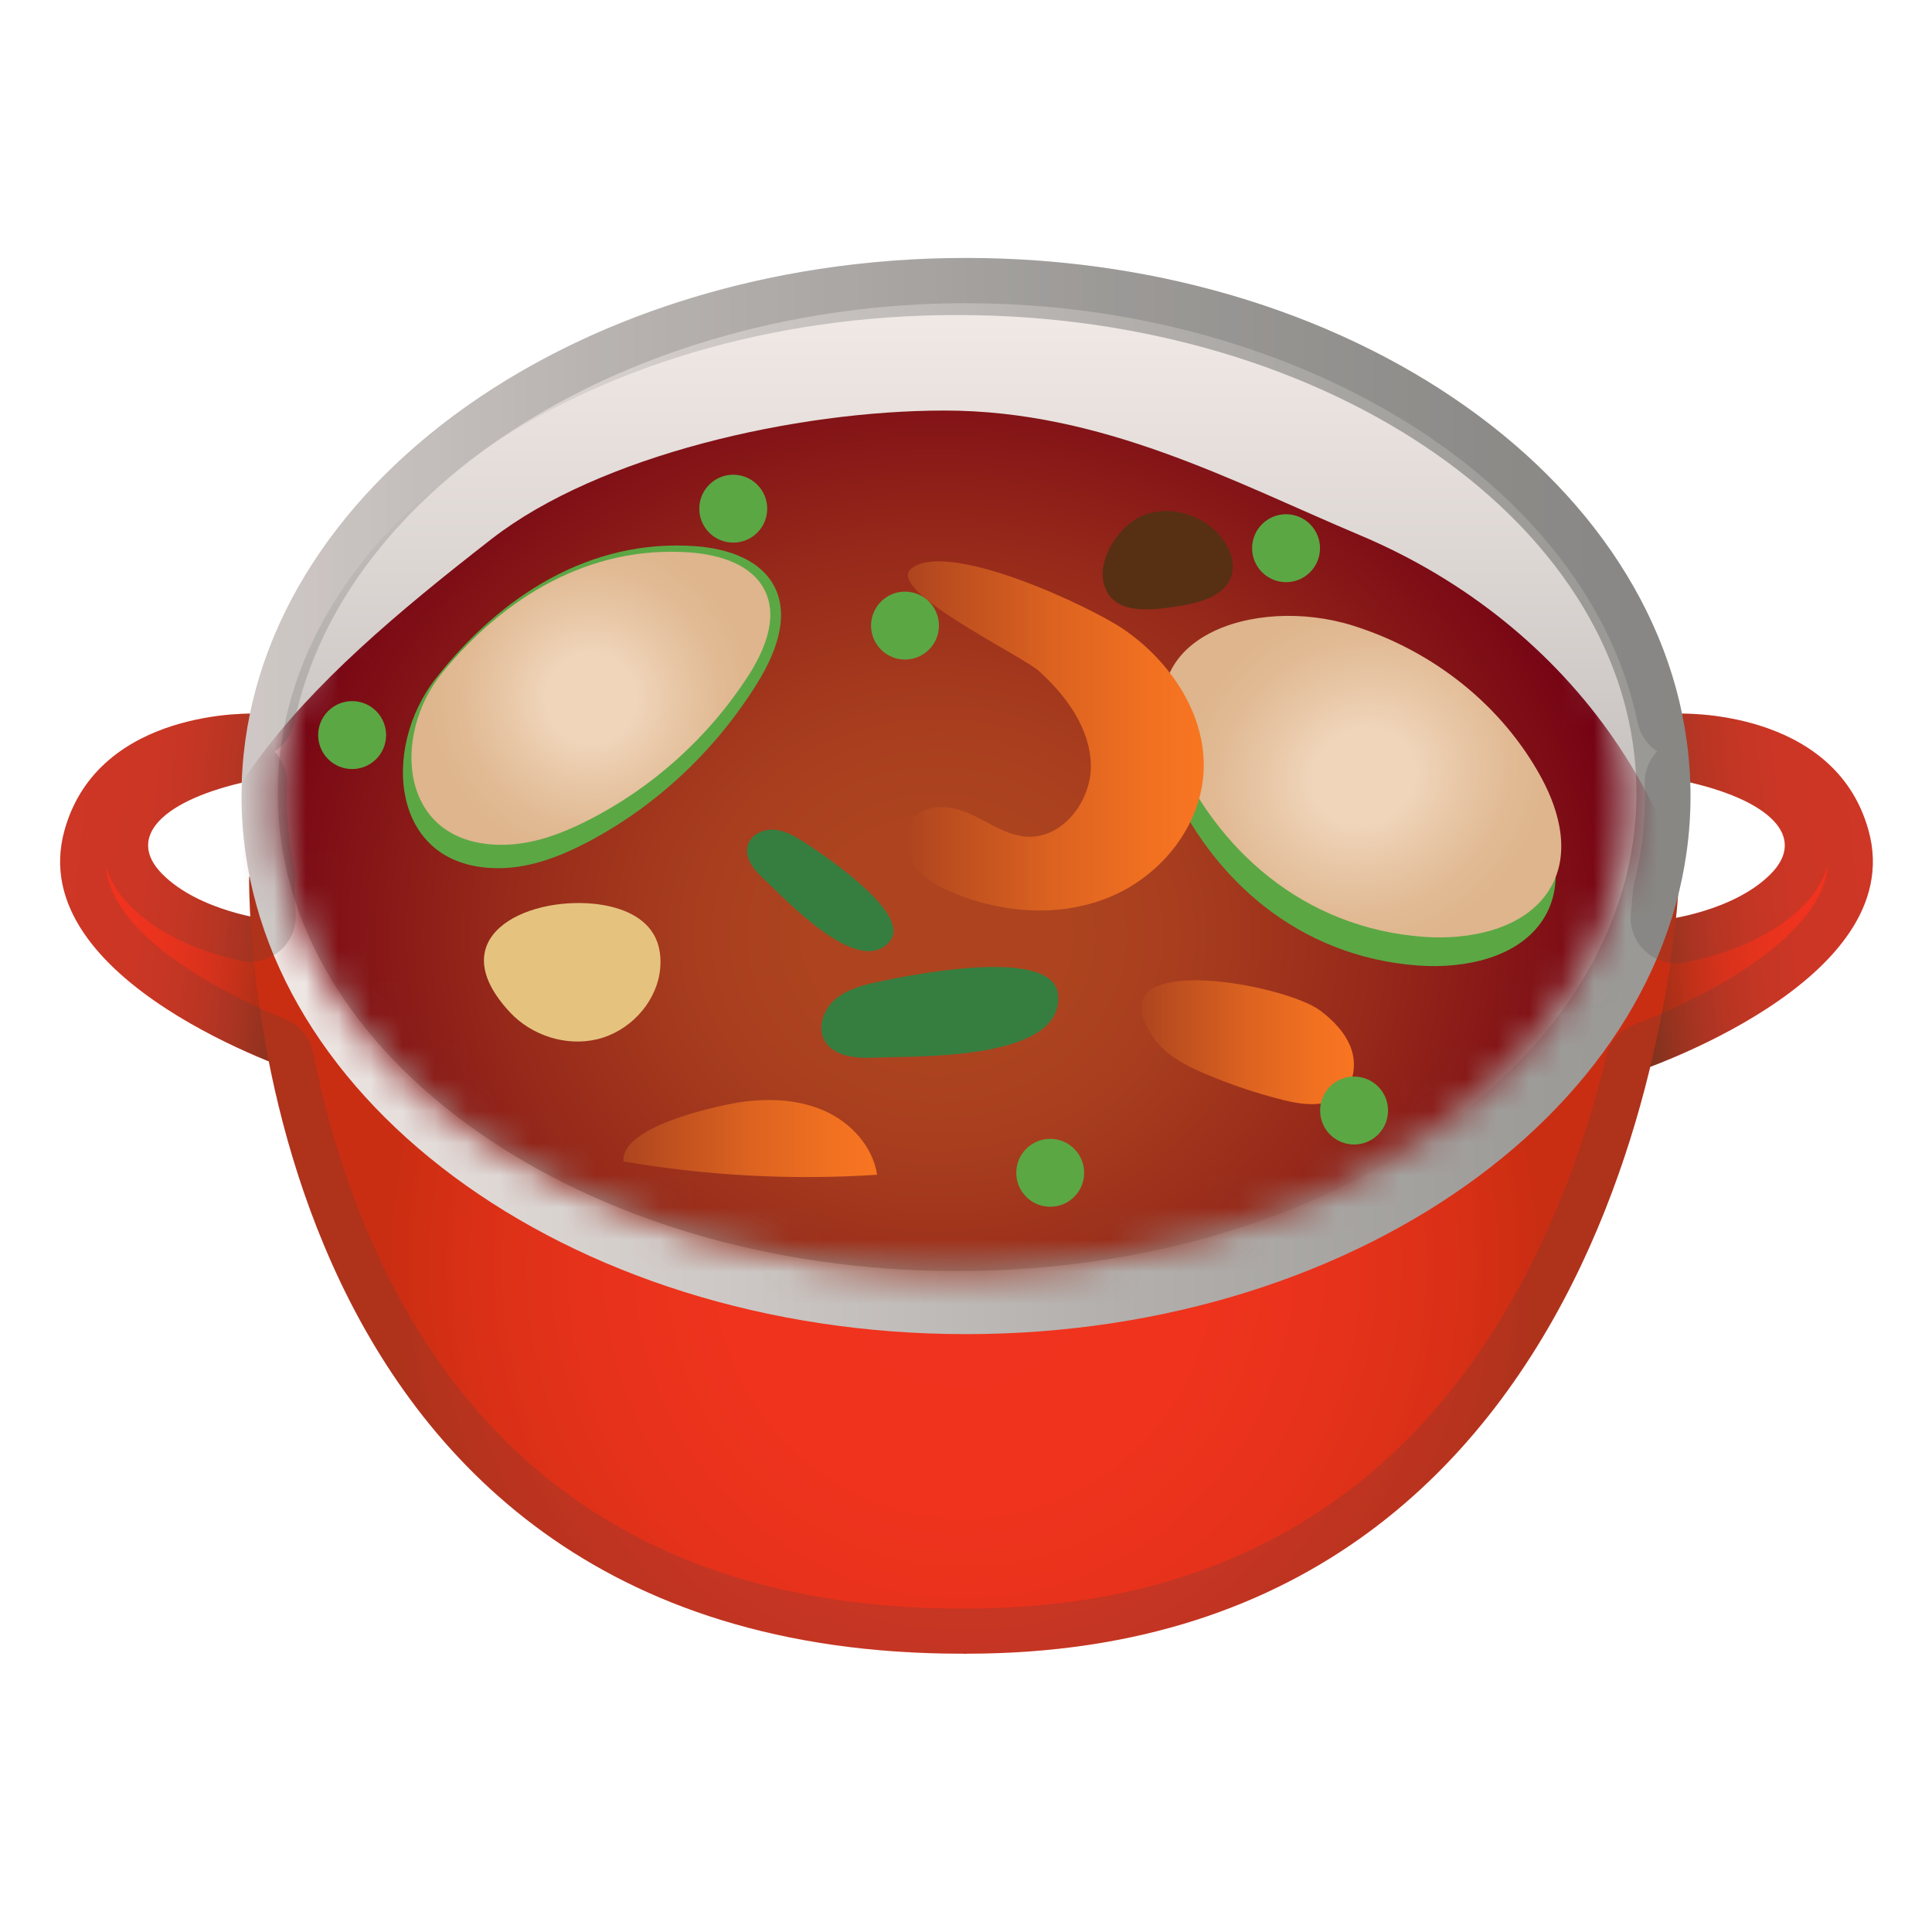 <svg width="60" height="60" viewBox="0 0 60 60" fill="none" xmlns="http://www.w3.org/2000/svg">
<g clip-path="url(#clip0_101_4583)">
<path d="M7.927 22.163C7.927 22.163 3.07 21.961 2.006 25.781C0.684 30.506 9.295 33.319 9.295 33.319L8.32 28.561C8.32 28.561 6.197 28.312 5.039 27.145C3.881 25.978 5.091 24.83 7.706 24.262L7.927 22.163Z" fill="url(#paint0_linear_101_4583)"/>
<path d="M52.106 22.163C52.106 22.163 56.962 21.961 58.026 25.781C59.344 30.506 50.733 33.319 50.733 33.319L51.708 28.561C51.708 28.561 53.831 28.312 54.989 27.145C56.147 25.978 54.938 24.83 52.322 24.262L52.106 22.163Z" fill="url(#paint1_linear_101_4583)"/>
<path d="M52.148 27.23C52.148 27.075 31.411 29.025 29.944 29.166C28.477 29.025 7.739 27.075 7.739 27.23C7.739 27.23 7.28 51.356 29.859 51.356C29.859 51.356 30 51.361 30.028 51.361V51.356C51.403 51.356 52.148 27.23 52.148 27.23Z" fill="url(#paint2_radial_101_4583)"/>
<path d="M30 41.433C42.426 41.433 52.5 33.951 52.5 24.722C52.5 15.493 42.426 8.011 30 8.011C17.574 8.011 7.5 15.493 7.5 24.722C7.5 33.951 17.574 41.433 30 41.433Z" fill="url(#paint3_linear_101_4583)"/>
<path d="M29.723 39.474C41.376 39.474 50.822 32.827 50.822 24.628C50.822 16.429 41.376 9.783 29.723 9.783C18.071 9.783 8.625 16.429 8.625 24.628C8.625 32.827 18.071 39.474 29.723 39.474Z" fill="url(#paint4_linear_101_4583)"/>
<mask id="mask0_101_4583" style="mask-type:luminance" maskUnits="userSpaceOnUse" x="8" y="10" width="43" height="30">
<path d="M29.559 39.483C41.129 39.483 50.508 32.969 50.508 24.933C50.508 16.897 41.129 10.383 29.559 10.383C17.99 10.383 8.611 16.897 8.611 24.933C8.611 32.969 17.99 39.483 29.559 39.483Z" fill="white"/>
</mask>
<g mask="url(#mask0_101_4583)">
<path d="M53.006 32.086C53.006 42.506 42.305 50.953 29.1 50.953C15.895 50.953 5.194 42.506 5.194 32.086C5.194 25.312 9.3 21.375 15.272 16.734C18.605 14.142 24.712 12.75 29.334 12.75C34.233 12.75 38.278 14.953 42.225 16.617C48.905 19.43 53.006 25.533 53.006 32.086Z" fill="url(#paint5_radial_101_4583)"/>
</g>
<path d="M44.048 29.986C45.469 30.089 47.161 29.752 47.93 28.542C48.623 27.45 48.272 26.105 47.695 25.045C46.49 22.823 44.367 21.113 41.845 20.32C38.794 19.359 34.781 20.691 36.262 24.164C37.598 27.281 40.312 29.714 44.048 29.986Z" fill="#5BA744"/>
<path d="M44.222 29.095C45.642 29.198 47.334 28.861 48.103 27.652C48.797 26.559 48.445 25.214 47.869 24.155C46.664 21.933 44.541 20.222 42.019 19.43C38.967 18.469 34.955 19.8 36.436 23.273C37.772 26.391 40.486 28.823 44.222 29.095Z" fill="url(#paint6_radial_101_4583)"/>
<path d="M32.259 20.836C33.103 21.595 33.839 22.594 33.877 23.728C33.914 24.862 33 26.067 31.866 25.983C31.242 25.936 30.712 25.547 30.145 25.284C29.578 25.022 28.828 24.928 28.402 25.383C28.041 25.767 28.087 26.409 28.383 26.85C28.678 27.291 29.17 27.553 29.658 27.75C31.209 28.383 33.014 28.491 34.552 27.82C36.089 27.15 37.289 25.645 37.378 23.972C37.472 22.205 36.352 20.541 34.894 19.542C33.886 18.853 29.475 16.762 28.312 17.648C27.441 18.305 31.716 20.348 32.259 20.836Z" fill="url(#paint7_linear_101_4583)"/>
<path d="M15.539 26.962C16.5 26.948 17.428 26.587 18.286 26.133C20.4 25.012 22.228 23.297 23.517 21.216C24.061 20.339 24.516 19.228 24.084 18.286C23.663 17.377 22.589 17.039 21.623 16.964C18.337 16.716 15.553 18.497 13.537 21.066C11.822 23.241 12.117 27.009 15.539 26.962Z" fill="#5BA744"/>
<path d="M15.647 26.236C16.561 26.222 17.438 25.894 18.253 25.481C20.264 24.464 21.994 22.903 23.222 21.014C23.738 20.217 24.169 19.209 23.761 18.356C23.363 17.526 22.341 17.222 21.422 17.156C18.3 16.931 15.661 18.548 13.744 20.883C12.122 22.861 12.403 26.283 15.647 26.236Z" fill="url(#paint8_radial_101_4583)"/>
<path d="M35.498 16.008C36.342 15.666 37.383 15.989 37.945 16.706C38.203 17.034 38.367 17.475 38.245 17.873C38.044 18.516 37.261 18.722 36.595 18.825C35.784 18.952 34.566 19.125 34.289 18.159C34.055 17.348 34.781 16.294 35.498 16.008Z" fill="#573014"/>
<path d="M22.959 34.233C23.845 34.102 24.778 34.134 25.598 34.495C26.419 34.856 27.103 35.597 27.239 36.483C24.609 36.656 21.966 36.516 19.364 36.07C19.266 35.002 22.144 34.369 22.959 34.233Z" fill="url(#paint9_linear_101_4583)"/>
<path d="M15.834 31.434C16.509 32.161 17.587 32.508 18.553 32.273C19.519 32.039 20.325 31.205 20.484 30.225C20.55 29.812 20.508 29.372 20.297 29.011C19.931 28.397 19.167 28.144 18.455 28.069C16.289 27.848 13.683 29.123 15.834 31.434Z" fill="#E5C37F"/>
<path d="M41.006 31.388C41.414 31.697 41.784 32.077 41.958 32.555C42.131 33.033 42.061 33.628 41.686 33.971C41.208 34.411 40.462 34.317 39.834 34.158C39.014 33.952 38.208 33.68 37.425 33.347C36.82 33.089 36.202 32.775 35.827 32.231C33.886 29.433 39.9 30.549 41.006 31.388Z" fill="url(#paint10_linear_101_4583)"/>
<path d="M27.197 32.845C26.602 32.878 25.875 32.822 25.598 32.297C25.383 31.884 25.58 31.35 25.931 31.041C26.283 30.736 26.752 30.605 27.206 30.506C28.242 30.281 32.695 29.377 32.855 30.877C33.084 32.981 28.303 32.789 27.197 32.845Z" fill="#367E40"/>
<path d="M23.756 27.333C23.438 27.042 23.095 26.648 23.227 26.236C23.33 25.917 23.7 25.744 24.038 25.767C24.375 25.791 24.675 25.964 24.961 26.147C25.603 26.564 28.326 28.378 27.637 29.227C26.677 30.413 24.347 27.872 23.756 27.333Z" fill="#367E40"/>
<path d="M33.361 37.168C33.773 36.757 33.773 36.089 33.361 35.677C32.949 35.265 32.282 35.265 31.87 35.677C31.458 36.089 31.458 36.757 31.87 37.168C32.282 37.58 32.949 37.58 33.361 37.168Z" fill="#5BA744"/>
<path d="M40.685 17.771C41.097 17.359 41.097 16.691 40.685 16.279C40.274 15.867 39.606 15.867 39.194 16.279C38.782 16.691 38.782 17.359 39.194 17.771C39.606 18.183 40.274 18.183 40.685 17.771Z" fill="#5BA744"/>
<path d="M28.851 20.174C29.263 19.763 29.263 19.095 28.851 18.683C28.439 18.271 27.771 18.271 27.36 18.683C26.948 19.095 26.948 19.763 27.36 20.174C27.771 20.586 28.439 20.586 28.851 20.174Z" fill="#5BA744"/>
<path d="M42.798 35.235C43.21 34.823 43.21 34.155 42.798 33.743C42.386 33.331 41.718 33.331 41.306 33.743C40.895 34.155 40.895 34.823 41.306 35.235C41.718 35.647 42.386 35.647 42.798 35.235Z" fill="#5BA744"/>
<path d="M11.682 23.575C12.094 23.163 12.094 22.495 11.682 22.083C11.27 21.671 10.602 21.671 10.19 22.083C9.778 22.495 9.778 23.163 10.19 23.575C10.602 23.986 11.27 23.986 11.682 23.575Z" fill="#5BA744"/>
<path d="M23.518 16.543C23.93 16.131 23.93 15.464 23.518 15.052C23.106 14.64 22.438 14.64 22.026 15.052C21.614 15.464 21.614 16.131 22.026 16.543C22.438 16.955 23.106 16.955 23.518 16.543Z" fill="#5BA744"/>
<g opacity="0.2">
<path d="M30 9.417C40.355 9.417 49.322 15.019 50.859 22.444C50.939 22.819 51.159 23.133 51.464 23.334C51.206 23.606 51.066 23.972 51.08 24.347L51.084 24.506C51.089 24.577 51.089 24.647 51.089 24.722C51.089 25.622 50.972 26.536 50.747 27.45C50.728 27.53 50.714 27.605 50.709 27.684C50.695 27.867 50.676 28.097 50.648 28.364C50.602 28.805 50.77 29.245 51.098 29.545C51.361 29.784 51.698 29.916 52.05 29.916C52.139 29.916 52.223 29.906 52.312 29.892C53.203 29.724 54.867 29.269 55.992 28.139C56.428 27.698 56.658 27.258 56.761 26.859C56.728 27.488 56.381 28.434 54.886 29.597C53.4 30.75 51.502 31.538 50.752 31.819C50.316 31.983 49.992 32.353 49.884 32.803C49.125 35.949 47.555 40.439 44.377 43.987C40.833 47.949 36.005 49.955 30.028 49.955C30.005 49.955 29.981 49.955 29.958 49.955H29.892C29.883 49.955 29.869 49.955 29.859 49.955C23.475 49.955 18.441 47.92 14.902 43.908C11.752 40.341 10.35 35.841 9.727 32.691C9.633 32.227 9.314 31.837 8.878 31.659C7.533 31.111 3.478 29.269 3.291 26.911C3.403 27.295 3.628 27.717 4.045 28.134C5.044 29.142 6.459 29.616 7.477 29.836C7.575 29.859 7.678 29.869 7.777 29.869C8.109 29.869 8.433 29.752 8.691 29.531C9.023 29.245 9.206 28.823 9.183 28.383C9.159 27.952 9.15 27.628 9.15 27.441C9.173 27.277 9.173 27.108 9.141 26.944C8.981 26.208 8.906 25.462 8.906 24.722C8.906 24.652 8.911 24.586 8.911 24.516L8.916 24.356C8.93 23.977 8.784 23.611 8.527 23.339C8.831 23.137 9.056 22.823 9.136 22.448C10.678 15.019 19.645 9.417 30 9.417ZM30 8.011C18.745 8.011 9.422 14.147 7.762 22.163C6.919 22.167 2.953 22.373 2.002 25.781C0.961 29.522 6.145 32.062 8.344 32.958C9.755 40.092 14.428 51.356 29.855 51.356C29.855 51.356 29.995 51.361 30.023 51.361V51.356C44.513 51.356 49.523 40.275 51.248 33.131C53.081 32.433 59.147 29.803 58.026 25.781C57.066 22.331 53.016 22.163 52.237 22.163C50.578 14.147 41.255 8.011 30 8.011ZM52.05 28.505C52.078 28.224 52.102 27.98 52.116 27.788C52.364 26.794 52.5 25.767 52.5 24.722C52.5 24.581 52.491 24.441 52.486 24.3C54.989 24.881 56.128 26.002 54.994 27.145C54.117 28.027 52.697 28.383 52.05 28.505ZM7.772 28.462C7.064 28.308 5.831 27.938 5.039 27.145C3.909 26.006 5.034 24.891 7.514 24.309C7.509 24.445 7.5 24.581 7.5 24.722C7.5 25.575 7.589 26.409 7.753 27.225C7.744 27.225 7.734 27.23 7.734 27.23C7.734 27.23 7.725 27.684 7.772 28.462Z" fill="#424242"/>
</g>
</g>
<defs>
<linearGradient id="paint0_linear_101_4583" x1="1.819" y1="27.036" x2="9.86" y2="27.868" gradientUnits="userSpaceOnUse">
<stop stop-color="#F1331E"/>
<stop offset="0.294" stop-color="#EF331E"/>
<stop offset="0.465" stop-color="#E6331D"/>
<stop offset="0.605" stop-color="#D8321C"/>
<stop offset="0.727" stop-color="#C4311A"/>
<stop offset="0.839" stop-color="#AA3017"/>
<stop offset="0.941" stop-color="#8B2F14"/>
<stop offset="1" stop-color="#752E12"/>
</linearGradient>
<linearGradient id="paint1_linear_101_4583" x1="58.211" y1="27.038" x2="50.17" y2="27.87" gradientUnits="userSpaceOnUse">
<stop stop-color="#F1331E"/>
<stop offset="0.294" stop-color="#EF331E"/>
<stop offset="0.465" stop-color="#E6331D"/>
<stop offset="0.605" stop-color="#D8321C"/>
<stop offset="0.727" stop-color="#C4311A"/>
<stop offset="0.839" stop-color="#AA3017"/>
<stop offset="0.941" stop-color="#8B2F14"/>
<stop offset="1" stop-color="#752E12"/>
</linearGradient>
<radialGradient id="paint2_radial_101_4583" cx="0" cy="0" r="1" gradientUnits="userSpaceOnUse" gradientTransform="translate(29.942 39.29) scale(17.804 18.109)">
<stop stop-color="#F1331E"/>
<stop offset="0.422" stop-color="#EF331D"/>
<stop offset="0.668" stop-color="#E6321B"/>
<stop offset="0.867" stop-color="#D83016"/>
<stop offset="1" stop-color="#CA2E12"/>
</radialGradient>
<linearGradient id="paint3_linear_101_4583" x1="8.011" y1="24.72" x2="55.785" y2="24.72" gradientUnits="userSpaceOnUse">
<stop stop-color="#F1E9E6"/>
<stop offset="0.219" stop-color="#D6D0CD"/>
<stop offset="0.55" stop-color="#B3B0AD"/>
<stop offset="0.823" stop-color="#9E9C99"/>
<stop offset="1" stop-color="#969592"/>
</linearGradient>
<linearGradient id="paint4_linear_101_4583" x1="29.723" y1="9.555" x2="29.723" y2="39.069" gradientUnits="userSpaceOnUse">
<stop stop-color="#F1E9E6"/>
<stop offset="0.273" stop-color="#DCD6D3"/>
<stop offset="0.831" stop-color="#A7A5A2"/>
<stop offset="1" stop-color="#969592"/>
</linearGradient>
<radialGradient id="paint5_radial_101_4583" cx="0" cy="0" r="1" gradientUnits="userSpaceOnUse" gradientTransform="translate(29.101 29.04) rotate(-0.1) scale(22.137 19.556)">
<stop offset="0.177" stop-color="#AD441F"/>
<stop offset="0.354" stop-color="#A73D1E"/>
<stop offset="0.616" stop-color="#96291A"/>
<stop offset="0.928" stop-color="#7A0915"/>
<stop offset="1" stop-color="#730013"/>
</radialGradient>
<radialGradient id="paint6_radial_101_4583" cx="0" cy="0" r="1" gradientUnits="userSpaceOnUse" gradientTransform="translate(42.344 24.116) rotate(-27.622) scale(5.898 5.364)">
<stop offset="0.276" stop-color="#F0D5BB"/>
<stop offset="0.482" stop-color="#E9C9A9"/>
<stop offset="0.795" stop-color="#E1BA94"/>
<stop offset="1" stop-color="#DEB58C"/>
</radialGradient>
<linearGradient id="paint7_linear_101_4583" x1="28.145" y1="22.85" x2="37.381" y2="22.85" gradientUnits="userSpaceOnUse">
<stop stop-color="#AD441F"/>
<stop offset="0.104" stop-color="#B84B1F"/>
<stop offset="0.485" stop-color="#DB6220"/>
<stop offset="0.797" stop-color="#F07021"/>
<stop offset="1" stop-color="#F87521"/>
</linearGradient>
<radialGradient id="paint8_radial_101_4583" cx="0" cy="0" r="1" gradientUnits="userSpaceOnUse" gradientTransform="translate(18.351 21.687) scale(5.088 5.088)">
<stop offset="0.276" stop-color="#F0D5BB"/>
<stop offset="0.482" stop-color="#E9C9A9"/>
<stop offset="0.795" stop-color="#E1BA94"/>
<stop offset="1" stop-color="#DEB58C"/>
</radialGradient>
<linearGradient id="paint9_linear_101_4583" x1="19.358" y1="35.361" x2="27.234" y2="35.361" gradientUnits="userSpaceOnUse">
<stop stop-color="#AD441F"/>
<stop offset="0.104" stop-color="#B84B1F"/>
<stop offset="0.485" stop-color="#DB6220"/>
<stop offset="0.797" stop-color="#F07021"/>
<stop offset="1" stop-color="#F87521"/>
</linearGradient>
<linearGradient id="paint10_linear_101_4583" x1="35.443" y1="32.367" x2="42.047" y2="32.367" gradientUnits="userSpaceOnUse">
<stop stop-color="#AD441F"/>
<stop offset="0.104" stop-color="#B84B1F"/>
<stop offset="0.485" stop-color="#DB6220"/>
<stop offset="0.797" stop-color="#F07021"/>
<stop offset="1" stop-color="#F87521"/>
</linearGradient>
<clipPath id="clip0_101_4583">
<rect width="60" height="60" fill="white"/>
</clipPath>
</defs>
</svg>
